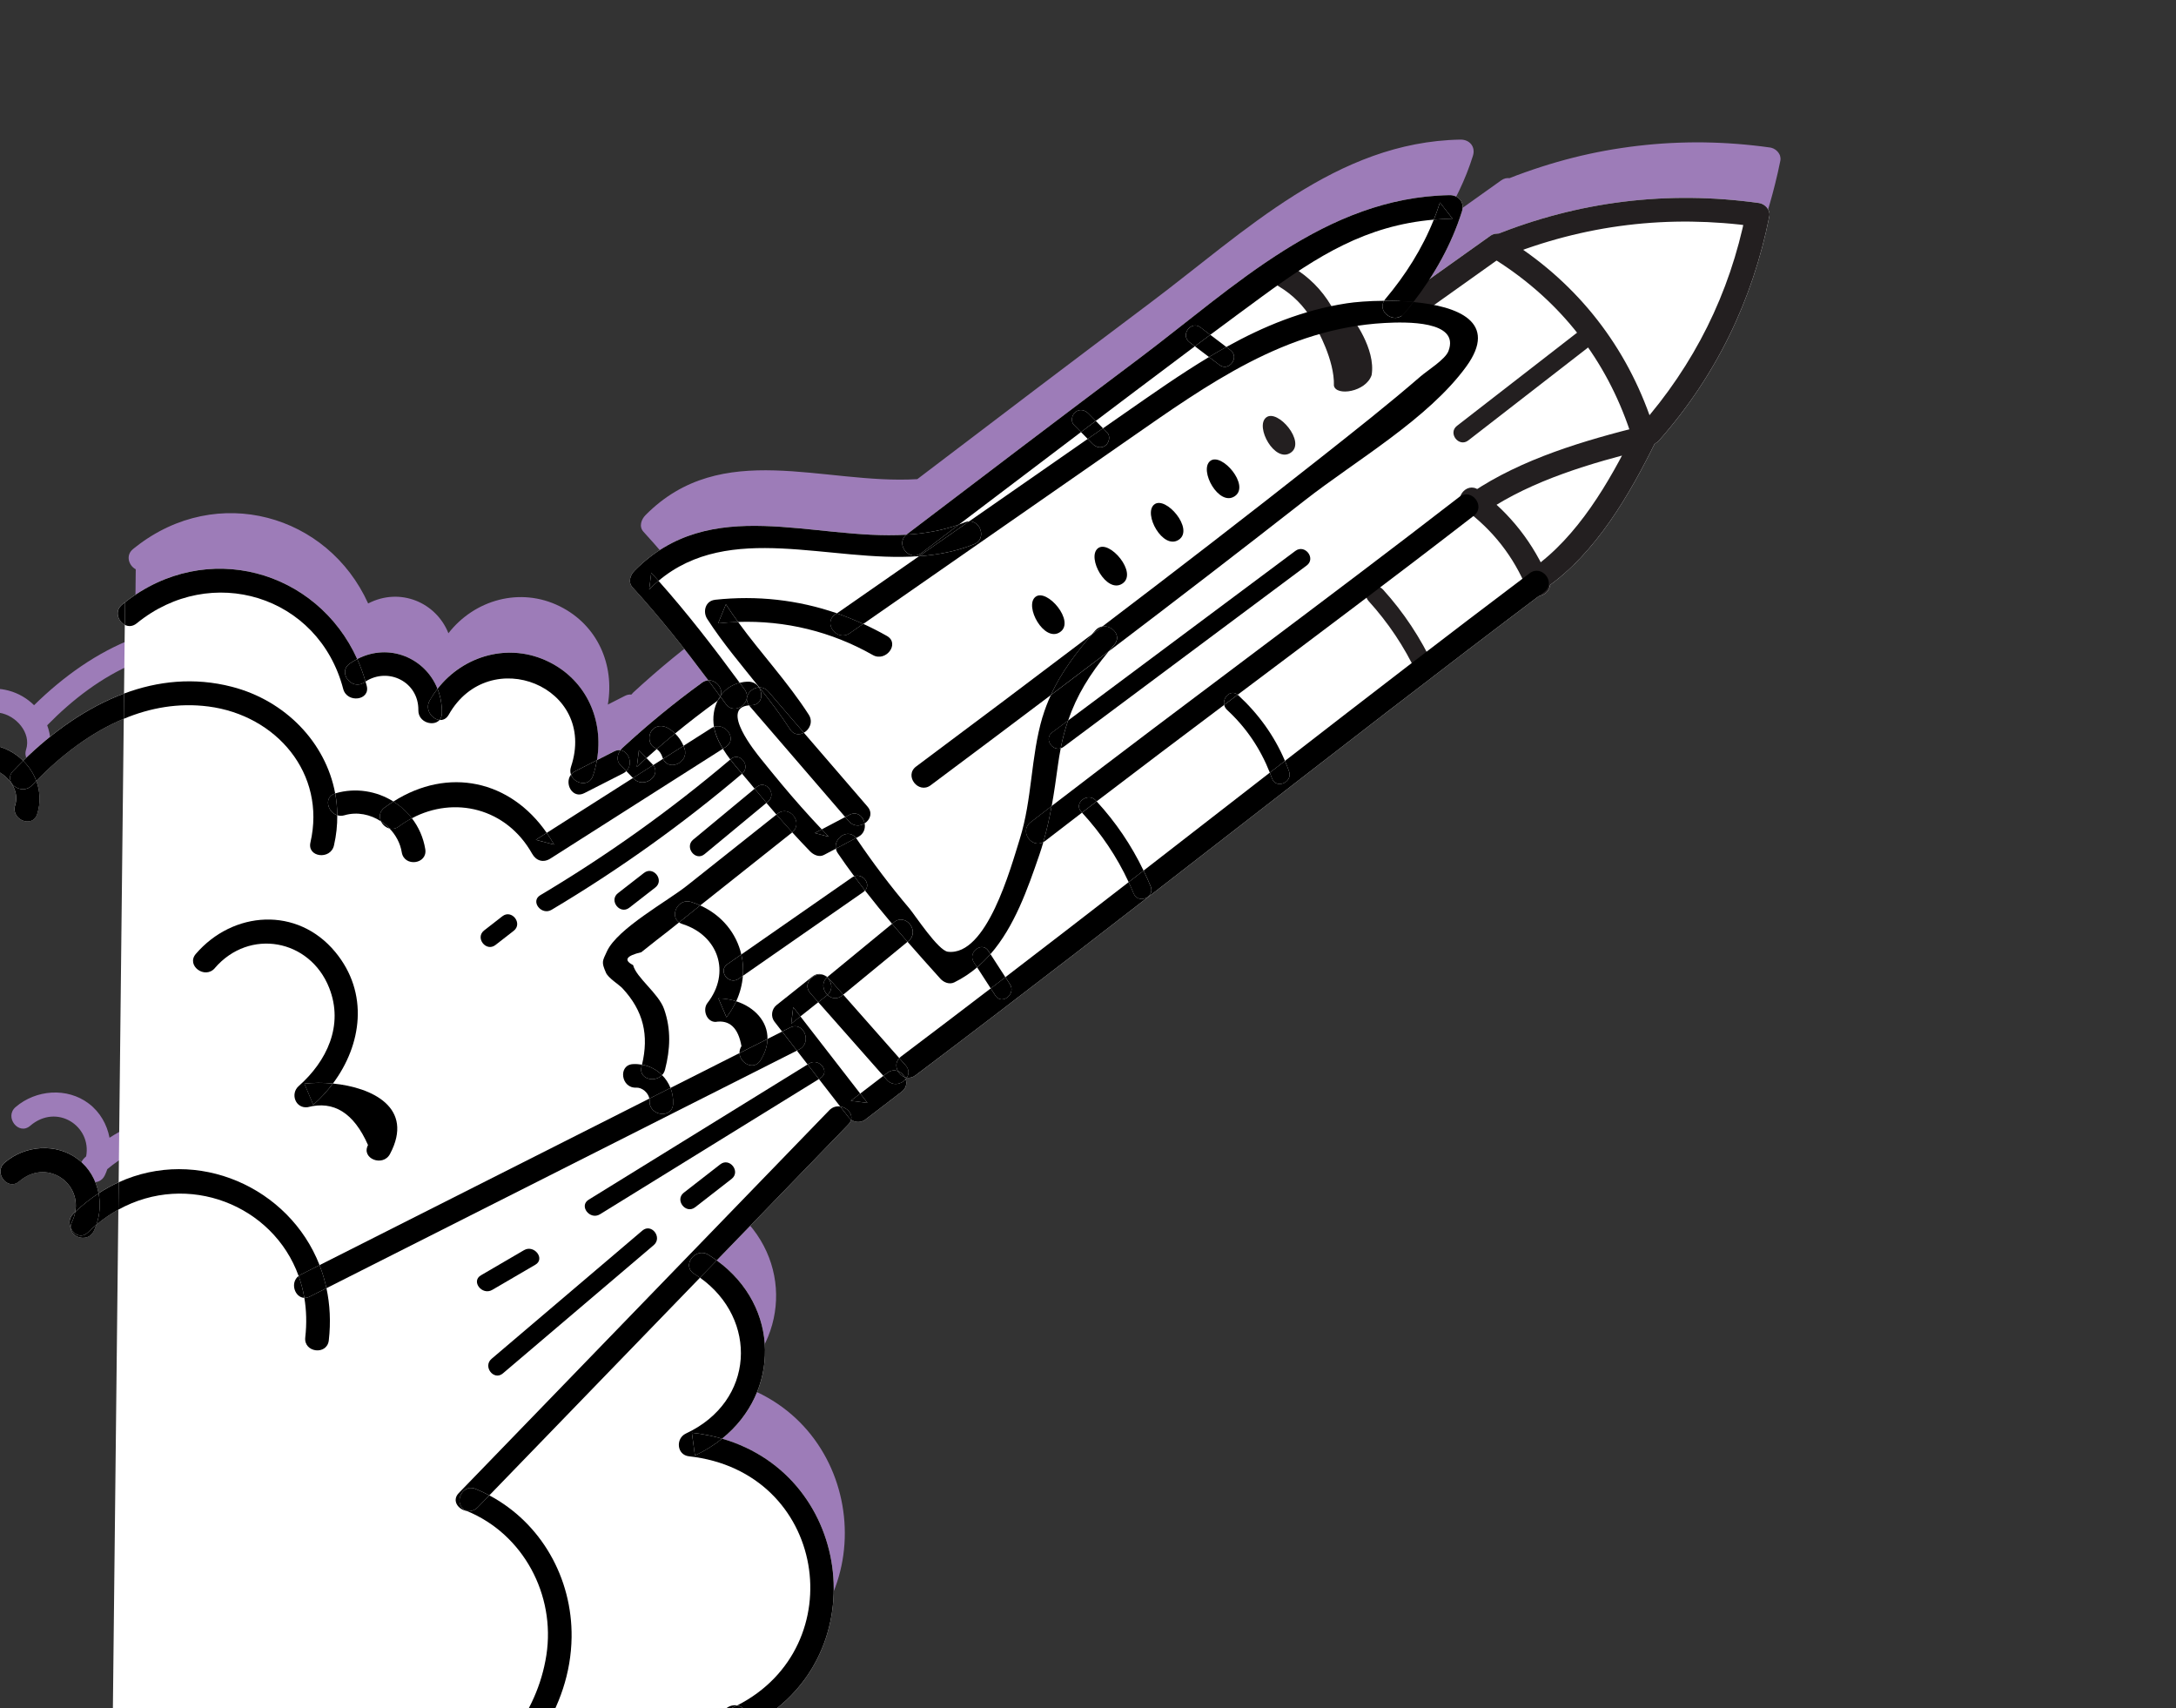 <?xml version="1.0" encoding="UTF-8"?><svg id="Layer_2" xmlns="http://www.w3.org/2000/svg" viewBox="0 0 951.2 746.66"><rect x="0" y="0" width="951.2" height="746.66" fill="#333333" stroke="none"/><defs><style>.cls-1{fill:#9d7cb8;}.cls-2{fill:#fff;}.cls-3{fill:none;}.cls-4{fill:#231f20;}</style></defs><path class="cls-1" d="M778.17,68.24s0-.04-.01-.06c-.1-.32-.25-.62-.41-.92-.4-.72-.98-1.36-1.66-1.84-.56-.4-1.18-.69-1.83-.85-.16-.04-.32-.07-.49-.1h-.06c-1.21-.18-2.42-.34-3.62-.49-.47-.06-.94-.11-1.4-.16-.76-.09-1.51-.18-2.27-.26-.55-.06-1.1-.11-1.65-.17-.67-.07-1.35-.14-2.02-.2-.59-.05-1.18-.1-1.77-.15-.63-.05-1.26-.11-1.89-.16-.64-.05-1.27-.09-1.91-.13-.58-.04-1.17-.08-1.75-.12-.68-.04-1.35-.07-2.03-.11-.54-.03-1.08-.06-1.62-.08-.71-.03-1.42-.05-2.14-.08-.5-.02-1.01-.04-1.51-.05-.74-.02-1.47-.03-2.21-.05-.48,0-.95-.02-1.43-.03-.76,0-1.52,0-2.28-.01-.45,0-.9,0-1.35,0-.79,0-1.57,.02-2.36,.03-.42,0-.84,0-1.26,.02-.81,.02-1.62,.04-2.43,.07-.4,.01-.79,.02-1.19,.04-.83,.03-1.66,.07-2.5,.11-.37,.02-.74,.03-1.11,.05-.85,.04-1.7,.1-2.55,.15-.35,.02-.7,.04-1.05,.07-.87,.06-1.75,.13-2.62,.2-.32,.03-.64,.05-.97,.08-.89,.08-1.79,.16-2.68,.25-.3,.03-.6,.06-.9,.09-.91,.09-1.83,.19-2.74,.3-.28,.03-.55,.06-.83,.09-.94,.11-1.87,.23-2.8,.35-.25,.03-.51,.06-.76,.1-.95,.13-1.91,.27-2.86,.41-.23,.03-.47,.07-.7,.1-.97,.15-1.94,.3-2.91,.46-.21,.03-.42,.07-.64,.1-.99,.17-1.98,.34-2.96,.52-.19,.03-.38,.07-.57,.1-1.01,.19-2.01,.38-3.02,.58-.17,.03-.34,.07-.51,.1-1.02,.21-2.04,.42-3.06,.64-.15,.03-.3,.06-.45,.1-1.04,.23-2.07,.46-3.11,.7-.13,.03-.26,.06-.39,.09-1.05,.25-2.1,.5-3.15,.77-.11,.03-.23,.06-.34,.09-1.07,.27-2.13,.55-3.2,.83-.09,.02-.19,.05-.28,.08-1.08,.29-2.16,.59-3.24,.9-.08,.02-.16,.05-.24,.07-1.09,.31-2.18,.64-3.27,.97l-.19,.06c-1.1,.34-2.2,.68-3.3,1.03-.05,.02-.1,.03-.15,.05-1.11,.36-2.23,.73-3.34,1.1-.04,.01-.07,.02-.11,.04-1.12,.38-2.25,.77-3.37,1.17l-.06,.02c-1.13,.41-2.26,.82-3.39,1.24h-.04c-1.14,.44-2.27,.88-3.41,1.33h0c-.27-.04-.55-.04-.83-.03-.03,0-.06,0-.09,0-.27,.02-.54,.06-.82,.12-.04,0-.08,.02-.12,.03-.27,.07-.54,.17-.82,.29-.03,.02-.07,.04-.1,.05-.28,.14-.56,.3-.84,.5h0c-8.8,6.27-17.61,12.54-26.41,18.8,1.48-2.29,2.9-4.63,4.23-7.01l.03-.05c.64-1.14,1.26-2.29,1.87-3.44,.03-.06,.07-.13,.1-.19,.61-1.17,1.2-2.35,1.77-3.54,.03-.07,.07-.15,.1-.22,.51-1.06,1-2.13,1.47-3.21,.09-.21,.18-.41,.27-.62,.5-1.15,.98-2.3,1.45-3.47,.04-.1,.07-.2,.11-.29,.41-1.04,.8-2.09,1.18-3.14,.11-.29,.21-.59,.31-.88,.4-1.15,.8-2.31,1.16-3.48,1.24-3.97-1.49-7.14-5.5-7.07-54.23,.99-94.01,40.12-135.39,71.21-34.03,25.56-67.95,51.27-101.81,77.05-.06,.05-.11,.1-.17,.14-41.02,2.48-85.56-17.88-118.81,15.71-1.85,1.87-3,5-.91,7.28,11.8,12.9,22.67,26.65,33.15,40.66-.91,.05-1.85,.36-2.77,1.02-12.19,8.85-23.8,18.38-34.87,28.6-.29,.27-.55,.57-.8,.9-.85-.11-1.79,.03-2.79,.54-2.5,1.27-5,2.54-7.5,3.82,2.98-17.27-4.36-34.68-20.96-42.93-17.34-8.62-37.34-2.88-48.72,11.75-5.38-13.51-21.16-20.24-35.09-13.01-17.61-38.92-65.91-52.64-101.48-24.81-.43,.34-.87,.68-1.3,1.03-3.41,2.79-1.79,7.31,1.19,8.84l-.33,30.01c-16.4,6.11-31.38,16.89-44.12,29.39-3-2.96-6.79-5.21-11.05-6.36-15.48-4.16-29.59,7.61-35.81,20.82-2.84,6.04,6.79,9.89,9.63,3.86,3.82-8.11,12.3-16.5,22.1-15,7.13,1.09,14.02,8.67,11.64,16.1-2.02,6.32,7.59,10.24,9.63,3.86,1.59-4.96,1.29-9.99-.4-14.5,10.98-11.21,23.91-21.16,38.26-27.14l-2.23,202.58c-2.98,1.36-5.91,2.96-8.78,4.83-1.11-5.79-4.14-11.19-9.02-14.9-9.52-7.24-23.17-6.13-32.04,1.49-5.05,4.33,1.29,12.55,6.37,8.19,11.62-9.98,26.93,.09,24.47,13.34-.27,.26-.55,.51-.82,.77-1.89,1.84-2.01,4.26-1.18,6.21,.34,4.43,7.69,6.46,10.15,1.35,.43-.88,.78-1.8,1.1-2.72,3.09-2.59,6.31-4.79,9.62-6.61l-2.52,229.63H228.56c-7.23,9.6-16.42,17.86-26.53,24.75-5.52,3.76,.87,11.94,6.37,8.19,3.1-2.11,6.13-4.37,9.06-6.76,8.92-.22,12.77,10.77,11.45,18.1-1.57,8.78-8.01,16.19-13.47,22.88-4.22,5.17,4.1,11.38,8.32,6.2,.51-.62,1.02-1.26,1.54-1.9,22.68,1.37,39.31,18.48,40.65,41.59,1.32,22.69-12.23,41.15-30.17,53.57-5.49,3.8,.89,11.98,6.37,8.19,22.98-15.9,38.78-41.7,33.32-70.39-4.26-22.4-21.33-39.05-43.08-42.62,5.04-7.85,8.58-16.59,6.79-26-1.49-7.82-6.17-14.4-12.75-17.68,5.57-5.52,10.58-11.59,14.79-18.12h78.29c1.08,.46,2.37,.55,3.77,.04,.04-.01,.08-.03,.11-.04h.01c1.35,8.55-3.74,16.3-13.68,17.84-5.86,.91-5.8,9.36,.04,10.29,6.23,.99,13.17,1.85,18.47,5.61,5.05,3.58,9.63,16.5-.02,16.49-6.6,0-7.96,10.28-1.29,10.29,11.32,.01,19.96-9.78,17.24-21.28-2.3-9.7-9.82-14.9-18.43-17.93,5.92-5.35,9.08-13.12,8.26-21.3-.14-1.44-.41-2.88-.81-4.33,54.25-28.55,45.24-108.42-12.69-125.18,25.17-20.25,25.65-57.56-2.35-77.91,19.18-19.81,38.35-39.62,57.53-59.42,.65-.68,1.04-1.38,1.22-2.08,1.82,1.3,4.39,1.34,6.23-.07,5.3-4.06,10.6-8.12,15.9-12.18,1.97-1.51,2.33-3.6,1.72-5.41,.19-.22,.37-.46,.52-.7,1.2,.19,2.51-.07,3.77-1.02,5.75-4.33,11.49-8.67,17.22-13.03,1.49-1.13,2.98-2.27,4.47-3.4,4.25-3.23,8.5-6.46,12.74-9.7,1.3-.99,2.6-1.99,3.9-2.99,4.45-3.4,8.89-6.8,13.33-10.2,.62-.48,1.25-.96,1.87-1.44,63.97-49.11,127.34-98.99,191.48-147.88,9.16-6.98,18.34-13.95,27.54-20.89h0c.29-.04,.58-.1,.87-.19h.04c.28-.09,.55-.2,.81-.32,.02,0,.04-.02,.05-.03,.26-.12,.5-.26,.74-.42l.06-.04c.23-.16,.45-.34,.66-.53,.02-.01,.03-.03,.04-.04,.21-.2,.4-.41,.57-.63l.02-.03c.51-.68,.83-1.5,.9-2.4,0-.04,.01-.08,.02-.13h0c2.56-1.87,5.02-3.89,7.39-6.03h0c1.18-1.08,2.34-2.18,3.48-3.31h0c7.69-7.63,14.36-16.56,20.27-25.93,3.73-5.92,7.16-12.01,10.33-18.07h0c.74-1.41,1.46-2.82,2.17-4.22l.04-.07c.71-1.4,1.41-2.79,2.09-4.17v-.02h.01c.17-.07,.33-.16,.5-.25h.01c.15-.09,.3-.19,.45-.3,.02-.01,.03-.02,.05-.03,.14-.1,.27-.21,.4-.33,.02-.02,.05-.04,.08-.06,.15-.14,.3-.29,.44-.45,14.87-16.86,26.53-35.43,35.1-55.51,1.28-3,2.51-6.02,3.65-9.08,.8-2.14,1.56-4.3,2.29-6.48,1.82-5.43,3.4-10.97,4.8-16.59,.84-3.39,1.64-6.81,2.33-10.28,.05-.24,.07-.48,.08-.71,.01-.45-.06-.89-.19-1.32Z"/><g><path class="cls-2" d="M768.93,88.74c-38.94-5.46-77.36-1-113.88,13.39-1.16-.15-2.41,.11-3.62,.97-8.8,6.27-17.61,12.53-26.41,18.8,5.94-9.2,10.78-19.08,14.06-29.54,1.24-3.97-1.49-7.14-5.5-7.07-54.23,.99-94.01,40.12-135.39,71.21-34.03,25.56-67.95,51.27-101.81,77.05-.06,.05-.11,.1-.17,.14-41.02,2.48-85.56-17.88-118.81,15.71-1.85,1.87-3,5-.91,7.28,11.8,12.9,22.67,26.65,33.15,40.66-.91,.05-1.85,.36-2.77,1.02-12.19,8.85-23.8,18.38-34.87,28.6-.29,.27-.55,.57-.8,.9-.85-.11-1.79,.03-2.79,.54-2.5,1.27-5,2.54-7.5,3.82,2.98-17.27-4.36-34.68-20.96-42.93-17.34-8.62-37.34-2.88-48.72,11.75-5.38-13.51-21.16-20.24-35.09-13.01-17.61-38.92-65.91-52.64-101.48-24.81-.43,.34-.87,.68-1.3,1.03-3.41,2.79-1.79,7.31,1.19,8.84l-.33,30.01c-16.4,6.11-31.38,16.89-44.12,29.39-3-2.96-6.79-5.21-11.05-6.36-15.48-4.16-29.59,7.61-35.81,20.82-2.84,6.04,6.79,9.89,9.63,3.86,3.82-8.11,12.3-16.5,22.1-15,7.13,1.09,14.02,8.67,11.64,16.1-2.02,6.32,7.59,10.24,9.63,3.86,1.59-4.96,1.29-9.99-.4-14.5,10.98-11.21,23.91-21.16,38.26-27.14l-2.23,202.58c-2.98,1.36-5.91,2.96-8.78,4.83-1.11-5.79-4.14-11.19-9.02-14.9-9.52-7.24-23.17-6.13-32.04,1.49-5.05,4.33,1.29,12.55,6.37,8.19,11.62-9.98,26.93,.09,24.47,13.34-.27,.26-.55,.51-.82,.77-1.89,1.84-2.01,4.26-1.18,6.21,.34,4.43,7.69,6.46,10.15,1.35,.43-.88,.78-1.8,1.1-2.72,3.09-2.59,6.31-4.79,9.62-6.61l-2.52,229.63H223.72c-7.23,9.6-16.42,17.86-26.53,24.75-5.52,3.76,.87,11.94,6.37,8.19,3.1-2.11,6.13-4.37,9.06-6.76,8.92-.22,12.77,10.77,11.45,18.1-1.57,8.78-8.01,16.19-13.47,22.88-4.22,5.17,4.1,11.38,8.32,6.2,.51-.62,1.02-1.26,1.54-1.9,22.68,1.37,39.31,18.48,40.65,41.59,1.32,22.69-12.23,41.15-30.17,53.57-5.49,3.8,.89,11.98,6.37,8.19,22.98-15.9,38.78-41.7,33.32-70.39-4.26-22.4-21.33-39.05-43.08-42.62,5.04-7.85,8.58-16.59,6.79-26-1.49-7.82-6.17-14.4-12.75-17.68,5.57-5.52,10.58-11.59,14.79-18.12h78.29c1.08,.46,2.37,.55,3.77,.04,.04-.01,.08-.03,.11-.04h.01c1.35,8.55-3.74,16.3-13.68,17.84-5.86,.91-5.8,9.36,.04,10.29,6.23,.99,13.17,1.85,18.47,5.61,5.05,3.58,9.63,16.5-.02,16.49-6.6,0-7.96,10.28-1.29,10.29,11.32,.01,19.96-9.78,17.24-21.28-2.3-9.7-9.82-14.9-18.43-17.93,5.92-5.35,9.08-13.12,8.26-21.3-.14-1.44-.41-2.88-.81-4.33,54.25-28.55,45.24-108.42-12.69-125.18,25.17-20.25,25.65-57.56-2.35-77.91,19.18-19.81,38.35-39.62,57.53-59.42,.65-.68,1.04-1.38,1.22-2.08,1.82,1.3,4.39,1.34,6.23-.07,5.3-4.06,10.6-8.12,15.9-12.18,1.97-1.51,2.33-3.6,1.72-5.41,.19-.22,.37-.46,.52-.7,1.2,.19,2.51-.07,3.77-1.02,91.52-68.98,181.07-140.51,272.56-209.53,2.4-.32,4.65-2.18,4.77-4.75,20.49-14.97,34.7-39.4,45.81-61.83,.69-.3,1.35-.76,1.93-1.42,24.86-28.18,40.83-61.13,48.18-97.94,.55-2.78-1.89-5.42-4.5-5.79Z"/><g><path class="cls-4" d="M575.45,143.47s8.02,13.84,7.64,25.08c.95,4.74,14.02,2.78,16.49-4.61,1.96-11.56-8.65-25.21-8.65-25.21l-15.48,4.74Z"/><path class="cls-4" d="M553.47,182.47c-5,4.01,3.8,20.03,10.72,15.41,6.92-4.62-5.74-19.4-10.72-15.41Z"/><path class="cls-4" d="M640.13,222.45c12.42,9.17,21.47,20.72,27.38,34.98,2.56,6.17,12.15,2.21,9.59-3.96-6.59-15.91-16.91-29.11-30.77-39.34-5.36-3.96-11.59,4.34-6.2,8.32h0Z"/><path class="cls-4" d="M649.61,223.54c20.43-13.78,46.2-21.22,69.93-27.15l-5.5-7.07c-10.56,21.4-24.4,45.28-44.24,59.18-5.47,3.83,.91,12.01,6.37,8.19,21.44-15.02,36.11-40.41,47.51-63.51,1.62-3.29-1.8-7.99-5.5-7.07-25.64,6.41-52.86,14.35-74.94,29.24-5.54,3.74,.85,11.91,6.37,8.19h0Z"/><path class="cls-4" d="M651.43,103.11l-38.37,27.32c-5.44,3.87,.94,12.05,6.37,8.19,12.79-9.11,25.58-18.21,38.37-27.32,5.44-3.87-.94-12.05-6.37-8.19h0Z"/><path class="cls-4" d="M654.35,113.96c28.04,17.95,47.71,43.19,58.26,74.76,2.12,6.34,11.69,2.34,9.59-3.96-11.09-33.17-32.2-60.26-61.65-79.11-5.58-3.57-11.85,4.7-6.2,8.32h0Z"/><path class="cls-4" d="M656.89,112.57c35.69-14.47,72.63-18.88,110.75-13.53l-4.5-5.79c-7.01,35.1-22.54,66.2-46.2,93.02-4.41,5,3.92,11.19,8.32,6.2,24.86-28.18,40.83-61.13,48.18-97.94,.55-2.78-1.89-5.42-4.5-5.79-39.69-5.57-78.85-.83-116.01,14.23-6.2,2.51-2.22,12.1,3.96,9.59h0Z"/><path class="cls-4" d="M558.96,125.13c6.24,3.74,11.03,8.58,14.73,14.83,3.39,5.73,11.55-.69,8.19-6.37-4.11-6.94-9.81-12.64-16.72-16.78-5.66-3.4-11.94,4.87-6.2,8.32h0Z"/><path class="cls-4" d="M598.21,262.64c8.61,9.5,15.62,19.92,21.06,31.54,2.2,4.7,9.66,1.63,7.46-3.08-5.73-12.25-13.06-23.38-22.15-33.41-3.46-3.82-9.86,1.1-6.37,4.95h0Z"/><path class="cls-4" d="M691.53,143.74c-18.21,14.13-36.43,28.25-54.64,42.38-4.1,3.18,.84,9.56,4.95,6.37,18.21-14.13,36.43-28.26,54.64-42.38,4.1-3.18-.84-9.56-4.95-6.37h0Z"/></g><g><path class="cls-3" d="M314.46,748.76c.64-.23,1.26-.48,1.88-.72,1.02-1.94,3.58-3.06,5.94-2.66,50.65-25.77,39.17-102.27-21.12-108.88-5.34-.59-5.88-7.82-1.34-9.94,30.3-14.1,31.56-50.08,6.18-68.13-30.7,31.71-61.4,63.43-92.1,95.14,22.61,11.98,36.33,36.09,35.97,62.09-.22,15.6-5.35,29.99-13.5,42.64h78.29c-3.76-1.61-5.08-7.77-.19-9.54Z"/><path class="cls-3" d="M361.8,426.9c9.38-7.71,18.76-15.42,28.14-23.13-4.03-4.76-7.98-9.59-11.81-14.53-.2,.21-.43,.42-.71,.61-17.56,12.21-35.11,24.43-52.67,36.64-.29,3.73-1.25,7.49-2.92,11.12,7.94,2.56,13.84,8.77,13.67,16.47,2.13-1.08,4.27-2.15,6.4-3.23-1.11-1.43-2.22-2.87-3.33-4.3-1.74-2.24-1.29-5.53,.91-7.28,5.2-4.14,10.41-8.28,15.61-12.42,1.7-1.35,3.52-1.4,5.02-.7,.54,.18,1.06,.46,1.56,.85,.05-.04,.08-.08,.13-.12Z"/><path class="cls-3" d="M289.65,331.15c-.57-1.75-1.31-2.82-2.57-3.78-1.5,1.3-2.99,2.61-4.47,3.94,.84,.87,1.68,1.74,2.53,2.61,.15,.15,.29,.31,.41,.47,1.43-.91,2.87-1.82,4.3-2.74-.07-.16-.14-.33-.2-.51Z"/><path class="cls-3" d="M417.12,429.36c-2.13,1.04-4.62,0-6.08-1.61-4.83-5.36-9.62-10.72-14.34-16.12-9.37,7.7-18.73,15.4-28.1,23.1,8.16,9.25,16.33,18.49,24.49,27.74,.21-.23,.45-.45,.73-.65,13.12-9.89,26.2-19.84,39.26-29.82-1.99-3.07-3.97-6.14-5.96-9.22-2.99,2.54-6.3,4.77-10,6.58Z"/><path class="cls-3" d="M349.9,444.24l26.14,33.72c3.37-2.58,6.73-5.16,10.1-7.74-9.48-10.73-18.95-21.46-28.43-32.19-2.6,2.07-5.21,4.14-7.81,6.21Z"/><path class="cls-3" d="M139.69,552.94c48.06-24.26,96.12-48.52,144.18-72.79-.49-2.59-3.16-4.93-5.77-4.8-6.62,.34-8.05-9.94-1.36-10.28,1.34-.07,2.64,.03,3.89,.25,3.06-12.82,.71-23.46-8.59-33.42-1.5-1.6-6.14-4.4-7.18-6.79-2.06-4.73-1.57-4.96,.45-9.34,4.59-9.96,26.36-21.84,35.01-28.71,13.03-10.35,26.06-20.7,39.1-31.05-1.47-1.69-2.93-3.39-4.38-5.11-9.02,7.47-18.03,14.94-27.05,22.41-4.01,3.32-8.94-3.06-4.95-6.37,8.94-7.41,17.89-14.82,26.83-22.24-.62-.75-1.24-1.51-1.86-2.26-1.16-1.42-2.39-2.84-3.63-4.29-26.13,22.17-53.82,41.95-83.26,59.48-4.41,2.63-9.4-3.72-4.95-6.37,29.37-17.49,57-37.23,83.08-59.33-1.16-1.52-2.26-3.08-3.24-4.68-25.13,15.99-50.26,31.99-75.39,47.98-3.09,1.96-6.22,1.01-7.98-2.11-11.3-20.09-34.08-25.34-52.58-15.5,2.94,3.81,5.02,8.39,5.86,13.52,1.08,6.6-9.21,7.95-10.28,1.37-.65-3.96-2.59-7.54-5.32-10.38-1.63-.39-3.02-1.61-3.74-3.11-4.64-3.05-10.44-4.3-15.97-2.69-1.14,.33-2.21,.29-3.16,0,.04,4.31-.42,8.72-1.44,13.18-1.49,6.45-11.79,5.22-10.29-1.29,6.94-30.16-14.91-55.59-44.58-59.43-13.07-1.69-25.5,.57-37,5.37l-2.23,202.58c34.32-15.65,74.5,2.12,87.8,36.21Zm130.45-162.58l11.37-8.84c4.1-3.19,9.05,3.18,4.95,6.37l-11.37,8.84c-4.1,3.19-9.05-3.18-4.95-6.37Zm-58.5,16.29c2.65-2.06,5.31-4.13,7.96-6.19,4.1-3.19,9.05,3.18,4.95,6.37-2.65,2.06-5.31,4.13-7.96,6.19-4.1,3.19-9.05-3.18-4.95-6.37Zm-126.06,10.27c16.24-18.86,44.37-20.87,60.95-.85,14.82,17.9,11.65,40.58-1.02,57.49,17.2,1.67,35.67,10.54,24.97,30.76-3.1,5.86-12.75,2.03-9.63-3.86-6.18-14.06-14.99-19.57-26.43-16.55-5.31,.64-7.64-5.91-3.87-9.24,12.24-10.79,19.85-26.5,13.31-42.97-8.43-21.24-34.82-26.2-49.99-8.58-4.35,5.05-12.67-1.15-8.32-6.2Z"/><path class="cls-3" d="M204.09,660.41c-3.71-.53-6.76-4.52-3.55-7.84,53.99-55.77,107.98-111.54,161.97-167.31,1.4-1.45,3.15-1.88,4.78-1.64-3.1-4-6.2-8-9.3-12-31.9,19.7-63.8,39.4-95.7,59.1-4.38,2.7-9.36-3.65-4.95-6.37,31.9-19.7,63.81-39.41,95.71-59.11-1.56-2.02-3.13-4.03-4.69-6.05-68.55,34.61-137.1,69.21-205.65,103.82,1.52,7.1,1.95,14.74,1.03,22.81-.76,6.65-11.05,5.35-10.29-1.29,.7-6.1,.52-11.87-.4-17.28-4.19-.14-6.37-6.62-2.5-9.58-11.18-31.06-48.48-45.73-78.78-29l-2.52,229.63H223.72c7.64-10.14,13.09-21.78,15.12-34.91,4.06-26.32-10.11-52.9-34.75-62.98Zm94.84-139.14c5.31-4.13,10.61-8.25,15.92-12.38,4.1-3.19,9.05,3.18,4.95,6.37-5.31,4.13-10.61,8.25-15.92,12.38-4.1,3.19-9.05-3.18-4.95-6.37Zm-18.11,16.57c3.96-3.37,8.9,3.02,4.95,6.37-21.98,18.69-43.95,37.37-65.93,56.06-3.97,3.37-8.9-3.02-4.95-6.37,21.98-18.69,43.95-37.37,65.93-56.06Zm-70.59,19.56c6.28-3.66,12.55-7.33,18.83-10.99,4.43-2.58,9.42,3.76,4.95,6.37-6.28,3.66-12.55,7.33-18.83,10.99-4.43,2.58-9.42-3.76-4.95-6.37Z"/><path class="cls-3" d="M536.42,310.31c-.72-.66-1.13-1.44-1.3-2.23-18.63,14-37.23,28.02-55.75,42.17,8.39,9.11,15.2,19.2,20.51,30.25,18.4-14.26,36.79-28.55,55.18-42.81-4.14-10.5-10.29-19.67-18.66-27.38Z"/><path class="cls-3" d="M456.82,367.59c-.25,.2-.51,.36-.77,.5-.53,1.81-1.09,3.62-1.72,5.44-5.16,15.05-10.91,31.43-21.38,43.46,2.18,3.37,4.35,6.73,6.53,10.1,18.01-13.79,35.96-27.65,53.9-41.54-5.19-11.19-11.98-21.24-20.4-30.38-5.39,4.13-10.79,8.26-16.16,12.42Z"/><path class="cls-3" d="M298.78,325.97c4.03-2.56,8.06-5.13,12.09-7.69,.41-.26,.83-.46,1.25-.6-.69-4.06-.09-8.13,1.62-11.51-.15,.13-.31,.26-.48,.39-6.2,4.5-12.24,9.17-18.14,14.02,1.57,1.53,2.82,3.36,3.67,5.39Z"/><path class="cls-3" d="M327.43,308.28c-12.99,1.11,3.06,20.74,5.21,23.41,2.95,3.66,5.92,7.31,8.93,10.92,5.68,6.82,11.55,13.44,17.65,19.88,3.41-1.8,6.83-3.6,10.24-5.4-13.92-16.15-27.84-32.3-41.75-48.45-.1-.12-.19-.24-.28-.36Z"/><path class="cls-3" d="M354.08,372.06c-2.64-2.72-5.23-5.49-7.78-8.29-.03,.03-.06,.05-.09,.08-13.18,10.47-26.36,20.93-39.54,31.4-.2,.16-.4,.32-.6,.48,9.65,4.34,15.88,12.35,17.98,21.43,16.14-11.23,32.28-22.45,48.41-33.68,.31-.21,.62-.37,.93-.49-2.44-3.3-4.85-6.64-7.17-10.06-.45-.67-.72-1.34-.86-2.01-1.74,.92-3.48,1.84-5.22,2.75-2.13,1.12-4.59-.08-6.08-1.61Z"/><path class="cls-3" d="M324.12,457.22c-1.43-8.04-5.21-11.56-11.37-10.58-3.98-.04-5.72-5.41-3.51-8.25,10.33-13.27,4.81-29.54-10.96-34.54-.56-.18-1.04-.42-1.45-.7-3.28,2.63-6.58,5.25-9.92,7.8-2.2,1.74-4.39,3.49-6.59,5.23-6.63,1.57-7.82,3.45-3.58,5.63,1.44,5.57,11.15,12.34,13.57,19.28,3.09,8.84,2.68,17.47,.4,26.36-.25,.99-.72,1.8-1.31,2.43,1.58,1.58,2.85,3.49,3.69,5.62,10.06-5.08,20.12-10.16,30.18-15.23-.04-.98,.21-2.02,.86-3.04Z"/><path class="cls-3" d="M472.54,188.84c-17.8,13.44-35.58,26.91-53.34,40.41,.88-.31,1.75-.64,2.63-.99,.63-.26,1.24-.38,1.82-.4,17.28-12.01,34.55-24.03,51.83-36.04-.98-.99-1.95-1.98-2.93-2.98Z"/><path class="cls-3" d="M101.36,300.16c23.33,6.01,41.03,24.31,45.17,46.61,.03-.01,.06-.02,.1-.03,8.88-2.58,18.05-.98,25.34,3.58,24.03-15.28,51.08-9.35,67.04,13.69,12.56-7.99,25.12-15.99,37.69-23.98-.97-1-1.94-2.01-2.91-3.01-.38,.38-.85,.71-1.39,.99-5.66,2.88-11.33,5.77-17,8.65-5.16,2.63-8.8-4.25-5.81-8.09-.36-1-.41-2.16,0-3.42,11.74-35.08-35.73-54.07-53.45-22.77-1.02,1.8-2.52,2.44-4.01,2.29-2.62,3-9.34,1.1-9.26-4.25,.19-12.36-13.11-18.99-23.1-12.55,.18,.61,.35,1.23,.52,1.85,1.69,6.44-8.61,7.75-10.28,1.37-10.75-40.99-57.94-55.08-90.27-28.64-1.76,1.44-3.65,1.44-5.18,.65l-.33,30.01c14.75-5.49,30.64-7.2,47.12-2.96Z"/><path class="cls-3" d="M588.6,132.58c3.73-.58,9.71-1.07,16.43-1.12,.14-.22,.29-.44,.48-.66,8.83-10.47,16.22-22.1,21.27-34.79-29.63,2.54-50.64,15.78-74.74,33.35-7.7,5.61-15.35,11.28-22.98,16.98,2.34,1.77,4.68,3.55,7.02,5.32,16.23-9.03,33.35-16.1,52.53-19.08Z"/><path class="cls-3" d="M491.05,180.99c12.42-8.64,24.71-17.31,37.44-24.96-2.06-1.56-4.12-3.12-6.17-4.68-8.79,6.58-17.56,13.18-26.32,19.78-5.67,4.27-11.33,8.56-17,12.84,1.05,1.07,2.1,2.14,3.16,3.2,2.97-2.06,5.93-4.13,8.9-6.19Z"/><path class="cls-3" d="M381.51,286.29c-18.1-10.3-38.28-15.14-58.88-14.46,9.99,13.75,21.68,26.21,30.91,40.54,2.01,3.12,.34,6.49-2.15,7.88,9.29,10.77,18.57,21.55,27.86,32.32,2.34,2.72,1.07,5.79-1.29,7.29,.4,2.16-.34,4.59-2.79,5.89-.32,.17-.65,.34-.97,.51,.07,.1,.15,.19,.22,.3,7.18,10.62,14.81,20.72,23.11,30.5,2.37,2.8,12.57,18.4,16.82,18.91,16.98,2.02,27.43-36.54,31.43-49.28,5.48-17.48,4.76-35.89,9.93-53.33,.99-3.33,2.21-6.49,3.61-9.54-17.46,13.17-34.96,26.3-52.49,39.38-5.35,3.99-11.72-4.19-6.37-8.19,25.7-19.18,51.35-38.44,76.91-57.82,.46-.54,.92-1.07,1.39-1.61,.91-1.04,1.98-1.6,3.08-1.78,32.03-24.32,63.89-48.86,95.44-73.79,14.73-11.64,29.53-23.27,43.73-35.57,2.95-2.55,10.74-7.37,12.14-11.01,5.14-13.42-18.75-12.8-27.86-12.3-43.52,2.41-77.24,26.73-111.94,50.86-38.67,26.89-77.35,53.78-116.02,80.68,3.51,1.61,6.97,3.36,10.38,5.3,5.81,3.3-.48,11.57-6.2,8.32Zm147.51-84.81c4.98-3.99,17.64,10.79,10.72,15.41-6.92,4.62-15.72-11.4-10.72-15.41Zm-24.45,19.01c4.98-3.99,17.64,10.79,10.72,15.41-6.92,4.62-15.72-11.4-10.72-15.41Zm-24.64,19.16c4.98-3.99,17.64,10.79,10.72,15.41-6.92,4.62-15.72-11.4-10.72-15.41Zm-27.3,21.22c4.98-3.99,17.64,10.79,10.72,15.41-6.92,4.62-15.72-11.4-10.72-15.41Z"/><path class="cls-3" d="M331.77,300.44c.05,0,.11,0,.16,0-7.83-9.81-15.98-19.37-22.79-29.95-2.03-3.15-.79-7.87,3.41-8.33,18.39-1.99,36.3,.06,53.27,5.9,11.97-8.33,23.95-16.65,35.92-24.98-39.04,2.8-82.84-15.35-113.89,10.77,12.63,14.17,24.25,29.26,35.49,44.56,1.17-.29,2.42-.46,3.75-.47,2.14-.02,3.73,1.05,4.69,2.5Z"/><path d="M30.89,536.66c.34,4.43,7.69,6.46,10.15,1.35,.43-.88,.78-1.8,1.1-2.72-1.26,1.05-2.49,2.17-3.71,3.35-2.87,2.8-6.29,.94-7.54-1.98Z"/><path d="M34.09,506.66c-9.52-7.24-23.17-6.13-32.04,1.49-5.05,4.33,1.29,12.55,6.37,8.19,11.62-9.98,26.93,.09,24.47,13.34,3.28-3.11,6.7-5.82,10.22-8.12-1.11-5.79-4.14-11.19-9.02-14.9Z"/><path d="M31.41,534.15c.73-1.51,1.21-3.01,1.48-4.47-.27,.26-.55,.51-.82,.77-1.89,1.84-2.01,4.26-1.18,6.21-.06-.77,.09-1.62,.52-2.51Z"/><path d="M133.04,567.25c.91,5.41,1.09,11.18,.4,17.28-.76,6.64,9.53,7.93,10.29,1.29,.92-8.06,.5-15.71-1.03-22.81-2.43,1.22-4.85,2.45-7.28,3.67-.84,.43-1.64,.59-2.38,.57Z"/><path d="M43.11,521.56c.87,4.54,.56,9.31-.97,13.72,3.09-2.59,6.31-4.79,9.62-6.61l.13-11.95c-2.98,1.36-5.91,2.96-8.78,4.83Z"/><path d="M130.54,557.67c.28-.21,.58-.41,.92-.58,2.74-1.38,5.48-2.77,8.23-4.15-13.29-34.09-53.48-51.86-87.8-36.21l-.13,11.95c30.3-16.73,67.6-2.06,78.78,29Z"/><path d="M43.11,521.56c-3.52,2.3-6.94,5.01-10.22,8.12-.27,1.46-.75,2.96-1.48,4.47-.43,.89-.58,1.74-.52,2.51,1.25,2.93,4.67,4.78,7.54,1.98,1.21-1.18,2.45-2.3,3.71-3.35,1.53-4.41,1.84-9.19,.97-13.72Z"/><path d="M93.89,423.13c15.17-17.62,41.56-12.66,49.99,8.58,6.53,16.47-1.08,32.18-13.31,42.97-3.77,3.33-1.44,9.87,3.87,9.24,11.44-3.02,20.25,2.49,26.43,16.55-3.12,5.89,6.53,9.72,9.63,3.86,10.7-20.22-7.78-29.09-24.97-30.76-2.51,3.35-5.39,6.48-8.58,9.3-1.29-3.08-2.58-6.16-3.87-9.24,3.72-.45,8.04-.49,12.45-.07,12.66-16.91,15.84-39.59,1.02-57.49-16.58-20.02-44.71-18.01-60.95,.85-4.35,5.05,3.97,11.25,8.32,6.2Z"/><path d="M133.06,473.64c1.29,3.08,2.58,6.16,3.87,9.24,3.19-2.82,6.07-5.95,8.58-9.3-4.4-.43-8.72-.38-12.45,.07Z"/><path d="M5.68,337.02c1.45-1.53,2.93-3.03,4.44-4.51-3-2.96-6.79-5.21-11.05-6.36-15.48-4.16-29.59,7.61-35.81,20.82-2.84,6.04,6.79,9.89,9.63,3.86,3.82-8.11,12.3-16.5,22.1-15,7.13,1.09,14.02,8.67,11.64,16.1-2.02,6.32,7.59,10.24,9.63,3.86,1.59-4.96,1.29-9.99-.4-14.5-.63,.64-1.25,1.28-1.86,1.93-4.55,4.8-12.89-1.38-8.32-6.2Z"/><path d="M91.12,308.78c29.67,3.84,51.52,29.27,44.58,59.43-1.5,6.51,8.81,7.74,10.29,1.29,1.03-4.46,1.48-8.87,1.44-13.18-4.27-1.34-6.03-7.96-.91-9.55-4.14-22.3-21.84-40.6-45.17-46.61-16.48-4.25-32.38-2.53-47.12,2.96l-.12,11.03c11.51-4.8,23.93-7.06,37-5.37Z"/><path d="M10.12,332.5c2.53,2.5,4.51,5.5,5.74,8.78,10.98-11.21,23.91-21.16,38.26-27.14l.12-11.03c-16.4,6.11-31.38,16.89-44.12,29.39Z"/><path d="M10.12,332.5c-1.51,1.48-2.99,2.99-4.44,4.51-4.58,4.83,3.76,11,8.32,6.2,.61-.65,1.23-1.29,1.86-1.93-1.23-3.28-3.2-6.29-5.74-8.78Z"/><path d="M168.06,352.99c1.29-.96,2.6-1.84,3.91-2.68-7.29-4.57-16.47-6.17-25.34-3.58-.04,.01-.07,.02-.1,.03,.58,3.11,.88,6.3,.91,9.55,.95,.3,2.01,.34,3.16,0,5.53-1.61,11.33-.36,15.97,2.69-.93-1.94-.75-4.34,1.49-6.01Z"/><path d="M170.3,362.12c2.73,2.84,4.68,6.43,5.32,10.38,1.08,6.59,11.36,5.23,10.28-1.37-.84-5.13-2.92-9.7-5.86-13.52-1.93,1.02-3.81,2.21-5.63,3.57-1.38,1.03-2.83,1.24-4.12,.93Z"/><path d="M147.43,356.31c-.03-3.25-.33-6.44-.91-9.55-5.13,1.59-3.36,8.21,.91,9.55Z"/><path d="M166.56,359.01c.72,1.5,2.11,2.72,3.74,3.11-1.12-1.17-2.38-2.22-3.74-3.11Z"/><path d="M312.12,317.68c-.42,.14-.84,.33-1.25,.6-4.03,2.56-8.06,5.13-12.09,7.69,.17,.4,.32,.8,.46,1.21,2.02,6.13-6.97,10.08-9.39,4.47-1.43,.91-2.87,1.82-4.3,2.74,3.7,4.73-4.15,10.49-8.6,5.9-.09-.09-.17-.18-.26-.26-12.56,7.99-25.12,15.99-37.69,23.98,1.13,1.63,2.2,3.35,3.21,5.15-2.66-.7-5.32-1.41-7.98-2.11,1.59-1.01,3.18-2.02,4.76-3.03-15.95-23.04-43.01-28.97-67.04-13.69,3.08,1.93,5.83,4.39,8.08,7.3,18.5-9.83,41.28-4.59,52.58,15.5,1.76,3.12,4.89,4.08,7.98,2.11,25.13-15.99,50.26-31.99,75.39-47.98-1.25-2.05-2.33-4.18-3.09-6.42-.35-1.04-.62-2.09-.8-3.14Z"/><path d="M242.22,369.16c-1.01-1.8-2.09-3.51-3.21-5.15-1.59,1.01-3.18,2.02-4.76,3.03,2.66,.7,5.32,1.41,7.98,2.11Z"/><path d="M171.97,350.32c-1.31,.84-2.62,1.71-3.91,2.68-2.24,1.67-2.43,4.07-1.49,6.01,1.36,.89,2.61,1.94,3.74,3.11,1.3,.31,2.74,.1,4.12-.93,1.82-1.35,3.7-2.54,5.63-3.57-2.24-2.91-4.99-5.37-8.08-7.3Z"/><path d="M289.41,469.88c.59-.63,1.06-1.44,1.31-2.43,2.27-8.89,2.69-17.51-.4-26.36-2.42-6.94-12.14-13.71-13.57-19.28-4.25-2.18-3.05-4.06,3.58-5.63,2.2-1.75,4.39-3.49,6.59-5.23,3.34-2.54,6.64-5.16,9.92-7.8-4.22-2.93-.46-10.76,5.31-8.93,1.37,.44,2.69,.94,3.95,1.51,.2-.16,.4-.32,.6-.48,13.18-10.47,26.36-20.93,39.54-31.4,.03-.02,.06-.05,.09-.08-2.33-2.56-4.63-5.15-6.9-7.76-13.03,10.35-26.07,20.7-39.1,31.05-8.65,6.87-30.42,18.75-35.01,28.71-2.02,4.39-2.5,4.61-.45,9.34,1.04,2.39,5.68,5.19,7.18,6.79,9.3,9.96,11.65,20.61,8.59,33.42,3.41,.61,6.45,2.23,8.79,4.56Z"/><path d="M133.04,567.25c-.56-3.34-1.41-6.54-2.5-9.58-3.86,2.96-1.69,9.44,2.5,9.58Z"/><path d="M332.44,463.43c-2.93,4.63-9.01,1.27-9.17-3.17-10.06,5.08-20.12,10.16-30.18,15.23,.84,2.13,1.25,4.49,1.14,6.97-.3,6.68-10.59,5.34-10.29-1.29,.02-.34-.02-.68-.08-1.02-48.06,24.26-96.12,48.52-144.18,72.79,1.25,3.22,2.27,6.57,3.02,10.07,68.55-34.61,137.1-69.22,205.65-103.82-2.15-2.78-4.3-5.55-6.46-8.33-2.13,1.08-4.27,2.15-6.4,3.23-.06,2.94-1,6.09-3.06,9.34Z"/><path d="M131.46,557.09c-.34,.17-.65,.37-.92,.58,1.09,3.04,1.94,6.24,2.5,9.58,.74,.02,1.54-.14,2.38-.57,2.43-1.22,4.85-2.45,7.28-3.67-.75-3.49-1.76-6.85-3.02-10.07-2.74,1.38-5.48,2.77-8.23,4.15Z"/><path d="M371,488.4c-1.24-1.6-2.47-3.19-3.71-4.79-1.63-.24-3.38,.19-4.78,1.64-53.99,55.77-107.98,111.54-161.97,167.31-3.22,3.32-.16,7.31,3.55,7.84-.03-.01-.06-.03-.09-.04-6.2-2.52-2.32-12.15,3.86-9.63,2.08,.85,4.09,1.8,6.04,2.83,30.7-31.71,61.4-63.43,92.1-95.14-.82-.59-1.68-1.15-2.56-1.7-5.69-3.53,.58-11.81,6.2-8.32,1.27,.79,2.49,1.62,3.66,2.47,19.18-19.81,38.35-39.62,57.53-59.42,.65-.68,1.04-1.38,1.22-2.08-.38-.28-.75-.59-1.05-.98Z"/><path d="M213.89,653.57c-1.68,1.73-3.35,3.46-5.03,5.2-1.4,1.45-3.15,1.87-4.77,1.64,24.65,10.08,38.81,36.66,34.75,62.98-2.03,13.13-7.48,24.77-15.12,34.91h12.64c8.15-12.65,13.28-27.04,13.5-42.64,.36-26-13.37-50.11-35.97-62.09Z"/><path d="M208.86,658.77c1.68-1.73,3.35-3.46,5.03-5.2-1.95-1.03-3.96-1.99-6.04-2.83-6.18-2.51-10.06,7.11-3.86,9.63,.03,.01,.06,.03,.09,.04,1.62,.23,3.37-.2,4.77-1.64Z"/><path d="M289.41,469.88c-3.24,3.45-10.38,1.73-8.98-3.72,.07-.28,.13-.56,.19-.83-1.25-.22-2.55-.32-3.89-.25-6.68,.34-5.26,10.62,1.36,10.28,2.61-.13,5.28,2.21,5.77,4.8,3.08-1.55,6.15-3.11,9.23-4.66-.84-2.13-2.1-4.04-3.69-5.62Z"/><path d="M289.41,469.88c-2.33-2.33-5.37-3.95-8.79-4.56-.07,.28-.12,.55-.19,.83-1.39,5.46,5.75,7.17,8.98,3.72Z"/><path d="M294.24,482.46c.11-2.48-.3-4.83-1.14-6.97-3.08,1.55-6.15,3.11-9.23,4.66,.06,.34,.1,.68,.08,1.02-.3,6.63,9.99,7.97,10.29,1.29Z"/><path d="M299.82,626.55c-4.55,2.12-4.01,9.35,1.34,9.94,60.29,6.61,71.77,83.12,21.12,108.88,1.5,.26,2.91,1.14,3.79,2.82,1,1.91,1.74,3.84,2.27,5.77,54.25-28.55,45.24-108.42-12.69-125.18-3.49,2.81-7.44,5.29-11.87,7.35-.45-3.31-.89-6.63-1.34-9.94,4.65,.51,9.05,1.39,13.21,2.59,25.17-20.25,25.65-57.56-2.35-77.91-2.44,2.52-4.87,5.03-7.31,7.55,25.38,18.04,24.13,54.02-6.18,68.13Z"/><path d="M303.78,636.14c4.43-2.06,8.38-4.54,11.87-7.35-4.15-1.2-8.56-2.08-13.21-2.59,.45,3.31,.89,6.63,1.34,9.94Z"/><path d="M303.44,556.73c.88,.55,1.73,1.11,2.56,1.7,2.44-2.52,4.87-5.03,7.31-7.55-1.17-.85-2.39-1.68-3.66-2.47-5.62-3.49-11.89,4.78-6.2,8.32Z"/><path d="M316.34,748.03c2.06-.81,4.05-1.7,5.94-2.66-2.36-.41-4.91,.71-5.94,2.66Z"/><path d="M322.28,745.38c-1.89,.96-3.87,1.84-5.94,2.66-.6,1.14-.68,2.56,.14,4.12,1.07,2.04,1.75,4.11,2.07,6.14,3.47-1.26,6.72-2.72,9.79-4.33-.53-1.93-1.27-3.86-2.27-5.77-.88-1.68-2.29-2.56-3.79-2.82Z"/><path d="M345.85,447.47c1.35-1.07,2.7-2.15,4.05-3.22-1.05-1.35-2.09-2.7-3.14-4.05-.3,2.43-.61,4.85-.91,7.28Z"/><path d="M387.66,471.95c-.51-.58-1.02-1.15-1.52-1.73-3.37,2.58-6.73,5.16-10.1,7.74,1.05,1.36,2.1,2.71,3.15,4.07-2.43-.3-4.85-.61-7.28-.91,1.37-1.05,2.75-2.11,4.12-3.16l-26.14-33.72c-1.35,1.07-2.7,2.15-4.05,3.22,.3-2.43,.61-4.85,.91-7.28,1.05,1.35,2.09,2.7,3.14,4.05,2.6-2.07,5.21-4.14,7.81-6.21-1.16-1.31-2.32-2.62-3.48-3.94-3.73-4.22,1.51-9.37,5.88-7.93-1.5-.7-3.32-.65-5.02,.7-5.2,4.14-10.41,8.28-15.61,12.42-2.2,1.75-2.65,5.04-.91,7.28,1.11,1.43,2.22,2.86,3.33,4.3,1.15-.58,2.29-1.16,3.44-1.73,5.96-3.01,9.89,6.59,3.96,9.59-.31,.16-.63,.32-.94,.48,1.56,2.02,3.13,4.03,4.69,6.05,.22-.14,.44-.27,.66-.41,4.38-2.7,9.36,3.64,4.95,6.37l-.67,.41c3.1,4,6.2,8,9.3,12,2.95,.43,5.47,3.04,4.76,5.77,1.82,1.3,4.39,1.34,6.23-.07,5.3-4.06,10.6-8.12,15.9-12.18,1.97-1.51,2.33-3.6,1.72-5.41-1.93,2.21-5.71,3.09-8.24,.23Z"/><path d="M379.19,482.03c-1.05-1.36-2.1-2.71-3.15-4.07-1.37,1.05-2.75,2.11-4.12,3.16,2.43,.3,4.85,.61,7.28,.91Z"/><path d="M349.3,458.71c5.93-2.99,2-12.6-3.96-9.59-1.15,.58-2.29,1.16-3.44,1.73,2.15,2.78,4.3,5.55,6.46,8.33,.31-.16,.63-.32,.94-.48Z"/><path d="M367.29,483.61c1.24,1.6,2.48,3.19,3.71,4.79,.3,.39,.66,.7,1.05,.98,.71-2.72-1.81-5.34-4.76-5.77Z"/><path d="M395.9,471.72c.19-.22,.37-.46,.52-.7-.32-.05-.64-.14-.94-.25,.17,.3,.31,.62,.42,.95Z"/><path d="M368.17,435.09c-2.29,1.88-4.81,1.32-6.46-.26-.08,.07-.16,.15-.25,.22-1.25,.99-2.5,1.99-3.75,2.98,9.48,10.73,18.95,21.46,28.43,32.19,.56-.43,1.12-.85,1.67-1.28,1.58-1.21,3.25-1.33,4.69-.8-.97-1.76-1.02-3.97,.6-5.68-8.16-9.25-16.33-18.49-24.49-27.74-.15,.12-.29,.24-.44,.36Z"/><path d="M361.55,427.13s.08-.08,.12-.11c-.5-.39-1.02-.68-1.56-.85,.52,.24,1.01,.57,1.44,.97Z"/><path d="M392.5,468.15c-1.43-.53-3.11-.42-4.69,.8-.56,.43-1.12,.85-1.67,1.28,.51,.58,1.02,1.15,1.52,1.73,2.53,2.86,6.31,1.98,8.24-.23-.11-.33-.25-.65-.42-.95-1.26-.47-2.33-1.44-2.99-2.62Z"/><path d="M361.71,434.83c-2.01-1.92-2.72-5.34-.16-7.7-.43-.4-.91-.73-1.44-.97-4.37-1.44-9.61,3.71-5.88,7.93,1.16,1.31,2.32,2.62,3.48,3.94,1.25-.99,2.5-1.99,3.75-2.98,.09-.07,.17-.15,.25-.22Z"/><path d="M283.78,257.6c1.33-1.34,2.69-2.58,4.07-3.75-1.05-1.18-2.09-2.37-3.16-3.53-.3,2.43-.61,4.85-.91,7.28Z"/><path d="M315.17,303.84c1.95-2.62,4.72-4.57,8.17-5.42-11.24-15.3-22.86-30.39-35.49-44.56-1.38,1.16-2.74,2.4-4.07,3.75,.3-2.43,.61-4.85,.91-7.28,1.07,1.17,2.11,2.35,3.16,3.53,31.05-26.12,74.85-7.97,113.89-10.77,7.3-5.08,14.6-10.15,21.9-15.23-.58,.02-1.19,.15-1.82,.4-.87,.35-1.75,.68-2.63,.99-5.48,4.16-10.97,8.32-16.44,12.49-5.25,4-11.52-3.95-6.54-8.04-41.02,2.48-85.56-17.88-118.81,15.71-1.85,1.87-3,5-.91,7.28,11.8,12.9,22.67,26.65,33.15,40.66,3.38-.18,6.29,3.35,5.53,6.48Z"/><path d="M312.55,262.16c-4.21,.45-5.44,5.17-3.41,8.33,6.81,10.58,14.97,20.14,22.79,29.95,1.39-.03,2.81,.5,3.97,1.84,5.16,5.99,10.33,11.98,15.49,17.97,2.49-1.39,4.15-4.76,2.15-7.88-9.22-14.33-20.92-26.79-30.91-40.54-2.9,.1-5.81,.3-8.72,.61,1.14-2.78,2.27-5.55,3.41-8.33,1.69,2.63,3.47,5.19,5.31,7.71,20.59-.68,40.77,4.16,58.88,14.46,5.72,3.25,12.01-5.01,6.2-8.32-3.41-1.94-6.88-3.69-10.38-5.3-1.96,1.37-3.93,2.73-5.89,4.1-5.47,3.8-11.85-4.38-6.37-8.19,.25-.18,.5-.35,.76-.53-16.97-5.84-34.88-7.89-53.27-5.9Z"/><path d="M313.91,272.45c2.91-.31,5.82-.52,8.72-.61-1.83-2.52-3.62-5.08-5.31-7.71-1.14,2.77-2.27,5.55-3.41,8.33Z"/><path d="M346.3,363.77c2.55,2.8,5.14,5.57,7.78,8.29,1.48,1.53,3.94,2.74,6.08,1.61,1.74-.92,3.48-1.84,5.22-2.75-.94-4.76,5.46-9.02,8.82-4.65,.32-.17,.65-.34,.97-.51,2.45-1.29,3.19-3.72,2.79-5.89-2.04,1.3-4.89,1.41-6.9-.93-.53-.62-1.06-1.24-1.6-1.85-3.41,1.8-6.83,3.6-10.24,5.4,1.01,1.07,2.02,2.15,3.05,3.21-2.03-.54-4.05-1.07-6.08-1.61,1.01-.53,2.02-1.06,3.03-1.6-6.1-6.44-11.97-13.06-17.65-19.88-3.01-3.61-5.98-7.26-8.93-10.92-2.15-2.68-18.2-22.3-5.21-23.41-2.65-3.59,.68-7.65,4.35-7.84-.95-1.45-2.55-2.52-4.69-2.5-1.33,.01-2.57,.18-3.75,.47,.72,.97,1.44,1.95,2.15,2.92,3.94,5.39-4.25,11.76-8.19,6.37-.78-1.07-1.57-2.13-2.35-3.19-.25,.59-.65,1.16-1.22,1.67-1.71,3.38-2.3,7.44-1.62,11.51,5.22-1.77,10.33,5.47,5.12,8.79-.41,.26-.82,.52-1.23,.78,.98,1.61,2.08,3.17,3.24,4.68,.07-.06,.14-.11,.21-.17,3.97-3.37,8.9,3.02,4.95,6.37l-.03,.02c1.24,1.44,2.47,2.87,3.63,4.29,.62,.76,1.24,1.51,1.86,2.26,.31-.25,.61-.51,.92-.76,4.01-3.32,8.94,3.06,4.95,6.37l-.71,.59c1.45,1.71,2.91,3.41,4.38,5.11,.15-.12,.29-.23,.44-.35,5.21-4.13,11.51,3.94,6.45,8.11Z"/><path d="M362.27,365.7c-1.03-1.06-2.03-2.14-3.05-3.21-1.01,.53-2.02,1.06-3.03,1.6,2.03,.54,4.05,1.07,6.08,1.61Z"/><path d="M312.12,317.68c.18,1.05,.44,2.1,.8,3.14,.77,2.25,1.84,4.38,3.09,6.42,.41-.26,.82-.52,1.23-.78,5.21-3.32,.11-10.56-5.12-8.79Z"/><path d="M339.85,355.66c-.15,.12-.29,.23-.44,.35,2.27,2.61,4.56,5.2,6.9,7.76,5.06-4.17-1.25-12.25-6.45-8.11Z"/><path d="M317.3,307.7c3.94,5.39,12.13-.98,8.19-6.37-.71-.98-1.43-1.95-2.15-2.92-3.45,.85-6.22,2.81-8.17,5.42-.06,.23-.13,.45-.22,.67,.78,1.06,1.57,2.13,2.35,3.19Z"/><path d="M379.25,352.57c-9.29-10.77-18.57-21.55-27.86-32.32-1.97,1.1-4.45,.96-6.04-1.51-4.1-6.38-8.7-12.39-13.42-18.3-.05,0-.11,0-.16,0,1.99,3.03,1.19,7.74-3.32,7.78-.37,0-.7,.03-1.02,.06,.09,.12,.18,.24,.28,.36,13.92,16.15,27.84,32.3,41.75,48.45,.58-.31,1.17-.61,1.75-.92,3.44-1.81,6.2,.69,6.75,3.7,2.35-1.5,3.63-4.58,1.29-7.29Z"/><path d="M351.39,320.25c-5.16-5.99-10.33-11.98-15.49-17.97-1.15-1.34-2.58-1.87-3.97-1.84,4.72,5.91,9.31,11.92,13.42,18.3,1.59,2.48,4.07,2.61,6.04,1.51Z"/><path d="M331.77,300.44c-3.66,.19-7,4.25-4.35,7.84,.33-.03,.66-.05,1.02-.06,4.51-.05,5.31-4.75,3.32-7.78Z"/><path d="M371.21,356.17c-.58,.31-1.16,.61-1.75,.92,.53,.62,1.06,1.24,1.6,1.85,2.02,2.34,4.86,2.22,6.9,.93-.56-3.01-3.32-5.51-6.75-3.7Z"/><path d="M455.71,313.36c-5.17,17.44-4.45,35.85-9.93,53.33-4,12.74-14.45,51.3-31.43,49.28-4.25-.5-14.45-16.11-16.82-18.91-8.3-9.78-15.93-19.88-23.11-30.5-.07-.11-.15-.2-.22-.3-2.94,1.55-5.88,3.1-8.82,4.65,.13,.67,.41,1.35,.86,2.01,2.32,3.42,4.72,6.76,7.17,10.06,3.72-1.45,7.43,3.36,4.73,6.25,3.83,4.93,7.78,9.76,11.81,14.53,.27-.22,.54-.44,.81-.66,5.17-4.25,11.51,3.96,6.37,8.19-.14,.11-.27,.22-.41,.34,4.72,5.4,9.51,10.76,14.34,16.12,1.45,1.62,3.95,2.65,6.08,1.61,3.7-1.82,7.01-4.04,10-6.58-.48-.74-.96-1.49-1.44-2.23-2.8-4.33,3.55-9.31,6.37-4.95l.91,1.4c10.47-12.03,16.22-28.42,21.38-43.46,.62-1.82,1.19-3.63,1.72-5.44-5.1,2.81-10.62-4.8-5.6-8.69,3.07-2.38,6.17-4.74,9.25-7.11,1.07-5.91,1.91-11.89,2.75-18.05,.34-2.49,.74-4.87,1.2-7.17-3.79,1.17-7.4-4.23-3.66-7.02,2.3-1.71,4.59-3.43,6.89-5.14,3.73-10.93,9.42-20.24,17.74-30.24-8.42,6.4-16.86,12.78-25.3,19.14-1.4,3.05-2.62,6.22-3.61,9.54Z"/><path d="M478.76,275.58c-.47,.54-.93,1.07-1.39,1.61,1.49-1.13,2.98-2.26,4.47-3.39-1.1,.19-2.18,.74-3.08,1.78Z"/><path d="M365.38,370.92c2.94-1.55,5.88-3.1,8.82-4.65-3.36-4.37-9.76-.11-8.82,4.65Z"/><path d="M406.83,343.2c17.53-13.08,35.03-26.21,52.49-39.38,4.49-9.78,10.91-18.29,18.05-26.62-25.56,19.38-51.21,38.64-76.91,57.82-5.35,4,1.01,12.18,6.37,8.19Z"/><path d="M605.03,131.46c-6.73,.04-12.71,.54-16.43,1.12-19.18,2.98-36.3,10.05-52.53,19.08,.6,.45,1.2,.91,1.8,1.36,4.15,3.14-.69,9.6-4.82,6.47-1.52-1.15-3.04-2.3-4.55-3.45-12.74,7.64-25.02,16.32-37.44,24.96-2.97,2.06-5.93,4.13-8.9,6.19,.61,.62,1.21,1.23,1.82,1.85,1.53,1.55,.87,4.46-.71,5.66-1.88,1.43-4.12,.86-5.66-.71-.71-.72-1.42-1.44-2.13-2.16-17.28,12.01-34.55,24.02-51.83,36.04,5.07-.21,7.71,7.74,2.14,9.99-7.69,3.11-15.76,4.64-24.04,5.24-11.97,8.33-23.95,16.65-35.92,24.98,3.89,1.34,7.72,2.88,11.51,4.62,38.67-26.89,77.35-53.78,116.02-80.68,34.7-24.13,68.41-48.46,111.94-50.86,9.1-.5,33-1.12,27.86,12.3-1.39,3.64-9.19,8.46-12.14,11.01-14.2,12.29-29,23.93-43.73,35.57-31.55,24.92-63.41,49.46-95.44,73.79,4.19-.71,8.7,4,5.23,7.99-.84,.97-1.66,1.93-2.45,2.89,28.77-21.85,57.42-43.86,85.86-66.12,22.04-17.25,53.73-35.41,70.43-58.35,14.24-19.57-3.71-26.44-23.03-28.23-1.32,1.7-2.67,3.38-4.06,5.02-4.11,4.88-11.9-.59-8.79-5.54Z"/><path d="M423.64,227.86c-7.3,5.08-14.6,10.15-21.9,15.23,8.29-.59,16.36-2.13,24.04-5.24,5.57-2.25,2.93-10.2-2.14-9.99Z"/><path d="M371.43,276.78c1.96-1.37,3.93-2.73,5.89-4.1-3.78-1.73-7.62-3.28-11.51-4.62-.25,.18-.5,.35-.76,.53-5.48,3.81,.9,11.99,6.37,8.19Z"/><path d="M481.84,273.8c-1.49,1.13-2.98,2.26-4.47,3.39-7.14,8.33-13.56,16.85-18.05,26.62,8.44-6.37,16.88-12.75,25.3-19.14,.8-.96,1.61-1.92,2.45-2.89,3.47-3.99-1.04-8.7-5.23-7.99Z"/><path d="M539.73,216.89c6.92-4.62-5.74-19.4-10.72-15.41-5,4.01,3.8,20.04,10.72,15.41Z"/><path d="M515.28,235.9c6.92-4.62-5.74-19.4-10.72-15.41-5,4.01,3.8,20.03,10.72,15.41Z"/><path d="M490.64,255.06c6.92-4.62-5.74-19.4-10.72-15.41-5,4.01,3.8,20.04,10.72,15.41Z"/><path d="M463.34,276.29c6.92-4.62-5.74-19.4-10.72-15.41-5,4.01,3.8,20.03,10.72,15.41Z"/><path d="M361.67,427.02c.26,.21,.51,.44,.75,.71,2.06,2.33,4.12,4.67,6.18,7,9.37-7.7,18.73-15.4,28.1-23.1-2.28-2.6-4.53-5.22-6.76-7.86-9.38,7.71-18.76,15.42-28.14,23.13-.05,.04-.09,.08-.13,.12Z"/><path d="M361.67,427.02s-.08,.07-.12,.11c2.06,1.92,2.79,5.36,.16,7.7,1.65,1.58,4.17,2.14,6.46,.26,.15-.12,.29-.24,.44-.36-2.06-2.33-4.12-4.67-6.18-7-.24-.27-.49-.5-.75-.71Z"/><path d="M361.55,427.13c-2.56,2.36-1.84,5.78,.16,7.7,2.62-2.33,1.89-5.78-.16-7.7Z"/><path d="M397.11,411.29c5.15-4.23-1.2-12.44-6.37-8.19-.27,.22-.54,.44-.81,.66,2.23,2.64,4.49,5.26,6.76,7.86,.14-.11,.27-.22,.41-.34Z"/><path d="M456.82,367.59c5.37-4.16,10.77-8.29,16.16-12.42-.11-.12-.21-.25-.32-.37-3.54-3.81,2.86-8.73,6.37-4.95,.12,.13,.23,.27,.35,.4,18.51-14.15,37.12-28.17,55.75-42.17-.69-3.29,2.85-6.89,5.89-4.43,34.54-25.95,69.12-51.84,103.28-78.28,5.28-4.09-1.08-12.28-6.37-8.19-58.96,45.63-119.15,89.64-178.23,135.11-.96,5.3-2.12,10.54-3.65,15.79,.26-.14,.51-.3,.77-.5Z"/><path d="M456.05,368.09c1.53-5.26,2.69-10.5,3.65-15.79-3.08,2.37-6.17,4.73-9.25,7.11-5.02,3.89,.5,11.49,5.6,8.69Z"/><path d="M668.7,250.53c-35.89,27.05-71.48,54.49-107,82.03,.63,1.49,1.23,3,1.78,4.54,1.74,4.87-5.7,7.98-7.46,3.08-.3-.84-.62-1.67-.94-2.49-18.4,14.27-36.78,28.55-55.18,42.81,1.09,2.26,2.14,4.55,3.1,6.89,1.97,4.8-5.48,7.89-7.46,3.08-.68-1.67-1.4-3.31-2.15-4.93-17.93,13.89-35.89,27.75-53.9,41.54,.66,1.02,1.32,2.04,1.98,3.07,2.8,4.33-3.55,9.31-6.37,4.95-.67-1.04-1.34-2.08-2.02-3.12-13.05,9.98-26.14,19.93-39.26,29.82-.27,.21-.51,.43-.73,.65,.92,1.04,1.83,2.08,2.75,3.12,1.63,1.84,1.54,3.86,.57,5.44,1.2,.19,2.51-.07,3.77-1.02,92.29-69.56,182.58-141.72,274.87-211.28,5.33-4.02-1.03-12.21-6.37-8.19Z"/><path d="M395.85,465.58c-.92-1.04-1.83-2.08-2.75-3.12-1.62,1.71-1.57,3.92-.6,5.68,1.26,.47,2.33,1.44,2.99,2.62,.3,.11,.62,.2,.94,.25,.97-1.57,1.06-3.59-.57-5.44Z"/><path d="M395.48,470.77c-.65-1.19-1.73-2.16-2.99-2.62,.65,1.18,1.73,2.15,2.99,2.62Z"/><path d="M472.54,188.84c-1.03-1.05-2.06-2.09-3.1-3.14-1.53-1.55-.87-4.46,.71-5.66,1.88-1.43,4.12-.86,5.66,.71,1.06,1.07,2.12,2.15,3.18,3.22,5.67-4.28,11.33-8.57,17-12.84,8.77-6.6,17.54-13.2,26.32-19.78-.79-.6-1.57-1.19-2.36-1.79-4.15-3.15,.69-9.6,4.82-6.47,1.42,1.08,2.85,2.16,4.27,3.24,7.64-5.69,15.29-11.36,22.98-16.98,24.1-17.57,45.11-30.81,74.74-33.35,.98-2.46,1.88-4.96,2.68-7.5,1.83,2.36,3.67,4.71,5.5,7.07-2.8,.05-5.52,.2-8.18,.43-5.05,12.68-12.43,24.32-21.27,34.79-.18,.22-.34,.44-.48,.66,4.12-.03,8.52,.12,12.86,.52,9.23-11.92,16.68-25.21,21.2-39.61,1.24-3.97-1.49-7.14-5.5-7.07-54.23,.99-94.01,40.12-135.39,71.21-34.03,25.56-67.95,51.27-101.81,77.05-.06,.05-.11,.1-.17,.14,7.82-.47,15.52-1.78,22.98-4.44,17.76-13.5,35.54-26.97,53.34-40.41Z"/><path d="M629.45,88.51c-.8,2.54-1.7,5.04-2.68,7.5,2.66-.23,5.37-.38,8.18-.43-1.83-2.36-3.67-4.71-5.5-7.07Z"/><path d="M402.76,241.74c5.48-4.17,10.96-8.32,16.44-12.49-7.46,2.67-15.16,3.97-22.98,4.44-4.99,4.09,1.28,12.04,6.54,8.04Z"/><path d="M605.03,131.46c-3.11,4.95,4.68,10.42,8.79,5.54,1.39-1.65,2.74-3.32,4.06-5.02-4.33-.4-8.73-.54-12.86-.52Z"/><path d="M273.78,337.02c.97,1,1.94,2.01,2.91,3.01l8.85-5.63c-.12-.16-.26-.31-.41-.47-.84-.87-1.68-1.74-2.53-2.61-1.42,1.27-2.83,2.55-4.23,3.85,.3-2.43,.61-4.85,.91-7.28,1.11,1.14,2.21,2.29,3.32,3.43,1.48-1.33,2.97-2.64,4.47-3.94-.35-.26-.73-.52-1.17-.78-2.43-1.43-2.59-5.2-1.06-7.26,1.81-2.42,4.85-2.48,7.26-1.06,1.1,.65,2.09,1.43,3,2.31,5.9-4.85,11.95-9.52,18.14-14.02,.17-.12,.33-.25,.48-.39,.32-.64,.69-1.25,1.09-1.84-1.72-2.33-3.44-4.66-5.18-6.98-.91,.05-1.85,.36-2.77,1.02-12.19,8.85-23.8,18.38-34.87,28.6-.29,.27-.55,.57-.8,.9,3.74,.5,5.65,6.14,2.57,9.14Z"/><path d="M278.38,335.16c1.4-1.29,2.81-2.58,4.23-3.85-1.11-1.14-2.21-2.29-3.32-3.43-.3,2.43-.61,4.85-.91,7.28Z"/><path d="M285.54,334.39l-8.85,5.63c.08,.09,.17,.18,.26,.26,4.44,4.59,12.3-1.17,8.6-5.9Z"/><path d="M315.17,303.84c.77-3.14-2.14-6.67-5.53-6.48,1.74,2.32,3.46,4.65,5.18,6.98,.11-.17,.23-.34,.35-.5Z"/><path d="M314.95,304.51c-.04-.06-.09-.12-.13-.17-.4,.59-.77,1.2-1.09,1.84,.57-.51,.97-1.08,1.22-1.67Z"/><path d="M315.17,303.84c-.12,.16-.23,.33-.35,.5,.04,.06,.09,.12,.13,.17,.09-.22,.16-.45,.22-.67Z"/><path d="M289.65,331.15c.06,.18,.13,.35,.2,.51,2.98-1.9,5.96-3.79,8.93-5.68-.85-2.03-2.1-3.86-3.67-5.39-2.71,2.22-5.38,4.49-8.03,6.79,1.26,.96,2,2.03,2.57,3.78Z"/><path d="M299.24,327.19c-.14-.41-.29-.82-.46-1.21-2.98,1.9-5.96,3.79-8.93,5.68,2.43,5.61,11.41,1.66,9.39-4.47Z"/><path d="M292.11,318.28c-2.41-1.42-5.45-1.36-7.26,1.06-1.54,2.06-1.37,5.83,1.06,7.26,.44,.26,.82,.51,1.17,.78,2.65-2.3,5.32-4.56,8.03-6.79-.9-.88-1.9-1.66-3-2.31Z"/><path d="M53.38,264.26c-3.41,2.79-1.79,7.31,1.19,8.84l.11-9.87c-.43,.34-.87,.68-1.3,1.03Z"/><path d="M59.75,272.45c32.33-26.44,79.51-12.35,90.27,28.64,1.67,6.39,11.97,5.08,10.28-1.37-.16-.62-.34-1.24-.52-1.85-.18,.11-.35,.22-.53,.34-5.46,3.82-11.84-4.36-6.37-8.19,1.08-.75,2.17-1.41,3.27-1.98-17.61-38.92-65.91-52.64-101.48-24.81l-.11,9.87c1.53,.79,3.42,.78,5.18-.65Z"/><path d="M182.88,310.42c-.08,5.35,6.64,7.25,9.26,4.25-3.31-.33-6.55-4.55-4.31-8.5,1.03-1.81,2.17-3.52,3.42-5.12-5.38-13.51-21.16-20.24-35.09-13.01,1.41,3.12,2.63,6.4,3.62,9.83,9.98-6.44,23.28,.18,23.1,12.55Z"/><path d="M159.25,298.22c.17-.12,.35-.23,.53-.34-.99-3.43-2.21-6.71-3.62-9.83-1.1,.57-2.2,1.23-3.27,1.98-5.47,3.83,.91,12.01,6.37,8.19Z"/><path d="M192.14,314.67c1.49,.15,2.99-.49,4.01-2.29,17.72-31.3,65.19-12.32,53.45,22.77-.42,1.26-.37,2.42,0,3.42,.46-.58,1.06-1.1,1.84-1.5,3.17-1.61,6.33-3.22,9.5-4.84,2.98-17.27-4.36-34.68-20.96-42.93-17.34-8.62-37.34-2.88-48.72,11.75,1.28,3.2,1.98,6.78,1.92,10.66-.02,1.27-.41,2.25-1.03,2.96Z"/><path d="M192.14,314.67c.62-.71,1.01-1.69,1.03-2.96,.06-3.87-.64-7.45-1.92-10.66-1.25,1.6-2.4,3.31-3.42,5.12-2.24,3.95,1,8.17,4.31,8.5Z"/><path d="M249.59,338.57c-3,3.84,.64,10.72,5.81,8.09,5.66-2.88,11.33-5.77,17-8.65,.55-.28,1.01-.61,1.39-.99-.89-.92-1.79-1.85-2.68-2.77-1.76-1.82-1.23-4.53,.11-6.37-.85-.11-1.79,.03-2.79,.54-2.5,1.27-5,2.54-7.5,3.82-.39,2.27-.95,4.53-1.7,6.77-1.7,5.09-8.2,3.59-9.64-.44Z"/><path d="M271.1,334.25c.89,.92,1.79,1.85,2.68,2.77,3.08-3.01,1.17-8.65-2.57-9.14-1.35,1.84-1.88,4.55-.11,6.37Z"/><path d="M249.59,338.57c1.44,4.03,7.94,5.52,9.64,.44,.75-2.24,1.31-4.5,1.7-6.77-3.17,1.61-6.33,3.22-9.5,4.84-.78,.4-1.39,.91-1.84,1.5Z"/><path d="M317.56,444.6c1.75-2.24,3.16-4.59,4.27-6.99-2.44-.79-5.07-1.23-7.78-1.26,1.17,2.75,2.34,5.5,3.51,8.25Z"/><path d="M317.96,421.4c2.03-1.41,4.07-2.83,6.1-4.24-2.1-9.08-8.33-17.09-17.98-21.43-3.09,2.46-6.16,4.95-9.25,7.42,.41,.28,.89,.52,1.45,.7,15.78,5,21.29,21.28,10.96,34.54-2.21,2.84-.46,8.2,3.51,8.25,6.15-.98,9.94,2.55,11.37,10.58-.64,1.02-.89,2.05-.86,3.04,4.08-2.06,8.15-4.12,12.23-6.17,.17-7.7-5.73-13.92-13.67-16.47-1.11,2.4-2.52,4.74-4.27,6.99-1.17-2.75-2.34-5.5-3.51-8.25,2.71,.03,5.34,.48,7.78,1.26,1.68-3.63,2.64-7.39,2.92-11.12-.61,.43-1.23,.85-1.84,1.28-4.25,2.96-9.22-3.4-4.95-6.37Z"/><path d="M302.14,394.22c-5.77-1.83-9.53,6-5.31,8.93,3.09-2.48,6.16-4.97,9.25-7.42-1.26-.57-2.57-1.07-3.95-1.51Z"/><path d="M332.44,463.43c2.06-3.25,3-6.4,3.06-9.34-4.08,2.06-8.15,4.12-12.23,6.17,.16,4.44,6.24,7.8,9.17,3.17Z"/><path d="M536.42,310.31c8.37,7.71,14.51,16.89,18.66,27.38,2.21-1.71,4.41-3.42,6.62-5.13-4.68-11-11.55-20.52-20.45-28.72-.08-.07-.15-.13-.23-.19-1.96,1.48-3.93,2.95-5.89,4.43,.17,.79,.57,1.56,1.3,2.23Z"/><path d="M535.12,308.08c1.96-1.48,3.93-2.95,5.89-4.43-3.04-2.46-6.58,1.14-5.89,4.43Z"/><path d="M556.02,340.18c1.75,4.9,9.2,1.79,7.46-3.08-.55-1.54-1.15-3.05-1.78-4.54-2.21,1.71-4.41,3.42-6.62,5.13,.32,.82,.64,1.65,.94,2.49Z"/><path d="M472.98,355.17c8.42,9.14,15.21,19.2,20.4,30.38,2.17-1.68,4.34-3.36,6.51-5.04-5.32-11.06-12.12-21.14-20.51-30.25-2.14,1.63-4.26,3.28-6.4,4.92Z"/><path d="M479.03,349.85c-3.51-3.77-9.91,1.14-6.37,4.95,.11,.12,.21,.25,.32,.37,2.13-1.64,4.26-3.28,6.4-4.92-.12-.13-.23-.27-.35-.4Z"/><path d="M495.53,390.48c1.98,4.81,9.43,1.72,7.46-3.08-.96-2.34-2.01-4.63-3.1-6.89-2.17,1.68-4.34,3.36-6.51,5.04,.75,1.62,1.47,3.26,2.15,4.93Z"/><path d="M427.12,422.78c1.99,3.07,3.97,6.14,5.96,9.22,2.13-1.63,4.27-3.27,6.4-4.9-2.18-3.37-4.35-6.73-6.53-10.1-1.8,2.07-3.73,4-5.83,5.78Z"/><path d="M432.95,417l-.91-1.4c-2.82-4.36-9.17,.62-6.37,4.95,.48,.74,.96,1.49,1.44,2.23,2.1-1.78,4.03-3.72,5.83-5.78Z"/><path d="M435.1,435.11c2.82,4.36,9.17-.62,6.37-4.95-.66-1.02-1.32-2.05-1.98-3.07-2.13,1.63-4.27,3.27-6.4,4.9,.67,1.04,1.34,2.08,2.02,3.12Z"/><path d="M536.07,151.65c-2.34-1.77-4.68-3.55-7.02-5.32-2.24,1.67-4.49,3.34-6.73,5.02,2.06,1.56,4.12,3.12,6.17,4.68,2.51-1.5,5.03-2.96,7.58-4.38Z"/><path d="M533.04,159.48c4.13,3.13,8.97-3.32,4.82-6.47-.6-.45-1.2-.91-1.8-1.36-2.55,1.42-5.07,2.88-7.58,4.38,1.52,1.15,3.04,2.3,4.55,3.45Z"/><path d="M524.78,143.09c-4.13-3.13-8.97,3.32-4.82,6.47,.79,.6,1.57,1.19,2.36,1.79,2.24-1.68,4.49-3.35,6.73-5.02-1.42-1.08-2.85-2.16-4.27-3.24Z"/><path d="M482.15,187.18c-1.05-1.07-2.1-2.14-3.16-3.2-2.15,1.62-4.3,3.25-6.45,4.87,.98,.99,1.95,1.98,2.93,2.98,2.22-1.55,4.45-3.09,6.67-4.64Z"/><path d="M477.6,193.98c1.54,1.56,3.78,2.14,5.66,.71,1.58-1.2,2.24-4.11,.71-5.66-.61-.62-1.21-1.23-1.82-1.85-2.22,1.55-4.45,3.09-6.67,4.64,.71,.72,1.42,1.44,2.13,2.16Z"/><path d="M475.81,180.75c-1.54-1.56-3.78-2.14-5.66-.71-1.58,1.2-2.24,4.11-.71,5.66,1.03,1.05,2.06,2.09,3.1,3.14,2.15-1.62,4.3-3.25,6.45-4.87-1.06-1.07-2.12-2.15-3.18-3.22Z"/><path d="M464.94,326.42c35.42-26.42,70.84-52.85,106.26-79.27,4.16-3.11-.79-9.47-4.95-6.37-33.12,24.71-66.24,49.42-99.36,74.13-1.3,3.82-2.37,7.84-3.23,12.16,.43-.13,.87-.33,1.29-.65Z"/><path d="M463.65,327.07c.85-4.32,1.92-8.34,3.23-12.16-2.3,1.71-4.59,3.43-6.89,5.14-3.74,2.79-.13,8.18,3.66,7.02Z"/><path d="M262.28,530.71c31.9-19.7,63.8-39.4,95.7-59.1l-4.94-6.38c-31.9,19.7-63.81,39.41-95.71,59.11-4.41,2.72,.57,9.07,4.95,6.37Z"/><path d="M358.65,471.19c4.41-2.72-.57-9.07-4.95-6.37-.22,.14-.44,.27-.66,.41l4.94,6.38,.67-.41Z"/><path d="M215.18,563.76c6.28-3.66,12.55-7.33,18.83-10.99,4.47-2.61-.53-8.95-4.95-6.37-6.28,3.66-12.55,7.33-18.83,10.99-4.47,2.61,.53,8.95,4.95,6.37Z"/><path d="M303.88,527.64c5.31-4.13,10.61-8.25,15.92-12.38,4.1-3.19-.85-9.56-4.95-6.37-5.31,4.13-10.61,8.25-15.92,12.38-4.1,3.19,.85,9.56,4.95,6.37Z"/><path d="M219.83,600.26c21.98-18.69,43.95-37.37,65.93-56.06,3.94-3.35-.99-9.74-4.95-6.37-21.98,18.69-43.95,37.37-65.93,56.06-3.94,3.35,.99,9.74,4.95,6.37Z"/><path d="M303.04,366.94c-3.99,3.31,.95,9.69,4.95,6.37,9.02-7.47,18.03-14.94,27.05-22.41-1.73-2.05-3.45-4.12-5.16-6.19-8.94,7.41-17.89,14.82-26.83,22.24Z"/><path d="M330.79,343.95c-.31,.25-.61,.51-.92,.76,1.71,2.08,3.43,4.14,5.16,6.19l.71-.59c3.99-3.31-.95-9.69-4.95-6.37Z"/><path d="M275.09,396.73l11.37-8.84c4.1-3.19-.85-9.56-4.95-6.37l-11.37,8.84c-4.1,3.19,.85,9.56,4.95,6.37Z"/><path d="M236.16,391.27c-4.45,2.65,.54,8.99,4.95,6.37,29.44-17.53,57.13-37.32,83.26-59.48-1.74-2.02-3.49-4.08-5.13-6.22-26.08,22.11-53.71,41.84-83.08,59.33Z"/><path d="M319.46,331.76c-.07,.06-.14,.11-.21,.17,1.64,2.14,3.4,4.2,5.13,6.22l.03-.02c3.95-3.35-.98-9.74-4.95-6.37Z"/><path d="M216.59,413.02c2.65-2.06,5.31-4.13,7.96-6.19,4.1-3.19-.85-9.56-4.95-6.37-2.65,2.06-5.31,4.13-7.96,6.19-4.1,3.19,.85,9.56,4.95,6.37Z"/><path d="M324.06,417.16c.7,3.02,.94,6.17,.69,9.33,17.56-12.21,35.11-24.43,52.67-36.64,.27-.19,.51-.39,.71-.61-1.6-2.06-3.17-4.15-4.73-6.25-.31,.12-.62,.27-.93,.49-16.14,11.23-32.28,22.45-48.41,33.68Z"/><path d="M373.4,382.99c1.56,2.1,3.13,4.19,4.73,6.25,2.7-2.89-1.01-7.7-4.73-6.25Z"/><path d="M324.06,417.16c-2.03,1.41-4.07,2.83-6.1,4.24-4.27,2.97,.7,9.33,4.95,6.37,.61-.43,1.23-.85,1.84-1.28,.24-3.16,0-6.31-.69-9.33Z"/></g></g></svg>